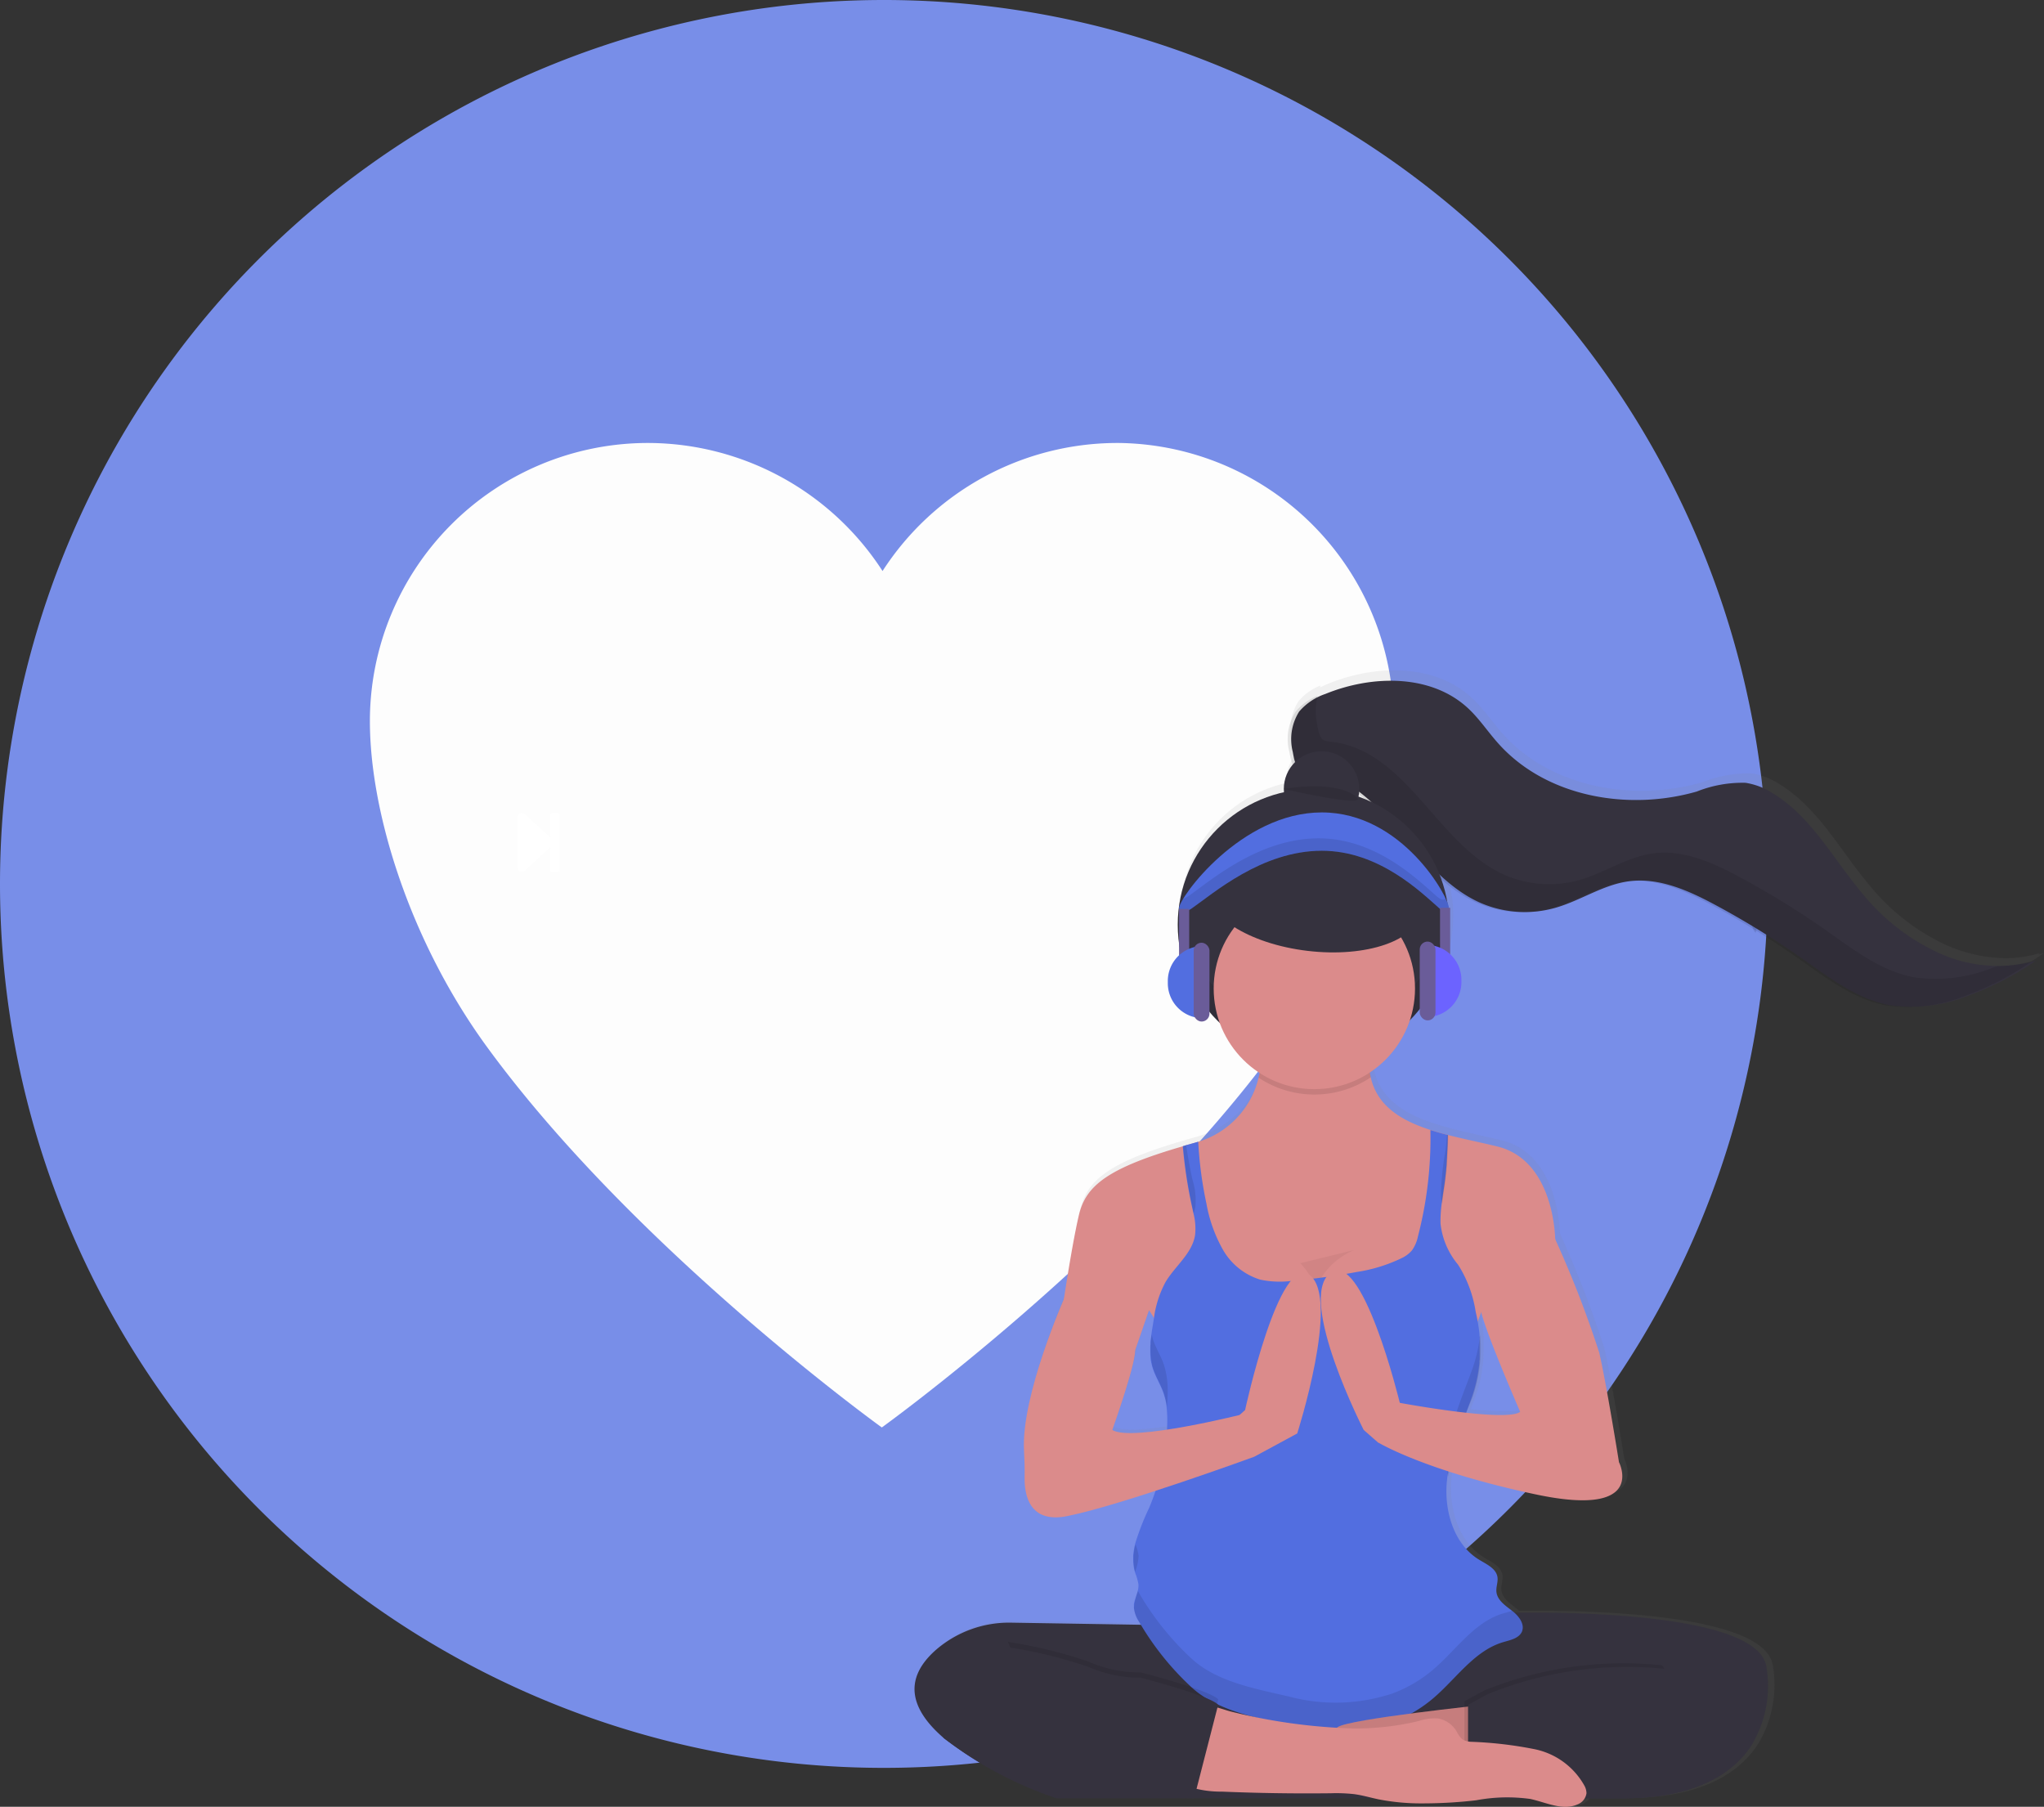 <svg xmlns="http://www.w3.org/2000/svg" width="171.293" height="151.404" viewBox="0 0 171.293 151.404">
    <rect x="0" y="0" width="171.293" height="151.404" fill="#333333" stroke="none"/>
    <defs>
        <style>
            .cls-1{fill:none}.cls-2{clip-path:url(#clip-path)}.cls-3{fill:#788ee8}.cls-12,.cls-4{opacity:.1}.cls-5{fill:#fdfdfd}.cls-6{fill:#fff}.cls-7{fill:url(#linear-gradient)}.cls-8{fill:#db8b8b}.cls-9{fill:#35323e}.cls-10{opacity:.05}.cls-11{fill:#526ee0}.cls-13{fill:#6a5c99}.cls-14{fill:#6c63ff}
        </style>
        <clipPath id="clip-path">
            <path d="M0 0h171.293v151.404H0z" class="cls-1"/>
        </clipPath>
        <linearGradient id="linear-gradient" x1=".697" x2=".697" y1="-1.171" y2="-.171" gradientUnits="objectBoundingBox">
            <stop offset="0" stop-color="gray" stop-opacity=".251"/>
            <stop offset=".54" stop-color="gray" stop-opacity=".122"/>
            <stop offset="1" stop-color="gray" stop-opacity=".102"/>
        </linearGradient>
    </defs>
    <g id="Component_77_1" class="cls-2" data-name="Component 77 – 1">
        <g id="Group_3208" data-name="Group 3208" transform="translate(-761.395 -298.708)">
            <g id="Group_3196" data-name="Group 3196" transform="translate(761 298.708)">
                <path id="Path_1839" d="M74.073 0A74.072 74.072 0 1 1 0 74.072 74.073 74.073 0 0 1 74.073 0z" class="cls-3" data-name="Path 1839" transform="translate(.395)"/>
                <path id="Path_1561" d="M1087.488 86.019a2.363 2.363 0 0 1 .285 1.168c-.175-.92-1.379-1.361-1.453-2.226 0-.4 0-.377.285-.166s.534.884.883 1.224z" class="cls-4" data-name="Path 1561" transform="translate(-936.938 -12.738)"/>
                <path id="Path_1562" d="M1083.54 89a1.84 1.84 0 0 1 .542.809 2.042 2.042 0 0 1 .11 1.416c-.175-.083-.23-.3-.285-.487a3.425 3.425 0 0 0-.377-.837c-.138-.23-.8-.763-.791-1.012s.626-.018.801.111z" class="cls-4" data-name="Path 1562" transform="translate(-936.651 -13.07)"/>
                <path id="Path_1601" d="M792.59 157.37h-.207a23.442 23.442 0 0 0-19.591 10.73 23.469 23.469 0 0 0-19.592-10.73h-.207a23.31 23.31 0 0 0-23.163 23.31c0 7.632 3.34 18.458 9.863 27.369 12.411 16.97 33.038 31.819 33.038 31.819s20.628-14.849 33.038-31.819c6.522-8.912 9.863-19.738 9.863-27.369a23.323 23.323 0 0 0-23.042-23.31z" class="cls-5" data-name="Path 1601" transform="translate(-698.437 -120.25)"/>
            </g>
        </g>
        <g id="Group_3202" data-name="Group 3202" transform="translate(-465.488 -339.264)">
            <path id="Path_1602" d="M512.146 446.515v-2.255l-2.382 2.205a.213.213 0 0 1-.138.049.224.224 0 0 1-.156-.065.214.214 0 0 1-.07-.161v-4.249a.226.226 0 0 1 .369-.174l2.377 2.19v-2.239h.52v4.7z" class="cls-6" data-name="Path 1602" transform="translate(-.392 -34.317)"/>
            <path id="Path_1603" d="M509.231 441.57a.083.083 0 0 1 .055.021l2.158 1.984.226.208-.226.211-2.158 2a.081.081 0 0 1-.055.018.094.094 0 0 1-.1-.091v-4.252a.1.1 0 0 1 .1-.1m2.928 0v4.439h-.265v-4.438h.26m-2.928-.26a.354.354 0 0 0-.356.351v4.254a.354.354 0 0 0 .354.354.346.346 0 0 0 .226-.081l2.164-2v1.953a.133.133 0 0 0 .133.133h.52a.132.132 0 0 0 .135-.13v-4.683a.133.133 0 0 0-.133-.133h-.523a.133.133 0 0 0-.133.133v1.939l-2.164-1.992a.348.348 0 0 0-.226-.083z" class="cls-6" data-name="Path 1603" transform="translate(0 -33.944)"/>
            <path id="Path_1604" d="M731.2 419.258l.205-.14a10.558 10.558 0 0 1-2.928.442 12.824 12.824 0 0 1-4.894-1.066 18.03 18.03 0 0 1-6.517-5.058c-2.47-2.939-4.338-6.558-7.632-8.522a5.933 5.933 0 0 0-2.229-.843 10.419 10.419 0 0 0-4.117.739c-5.843 1.68-12.763.45-16.794-4.109-.853-.962-1.56-2.049-2.507-2.928-3.121-2.913-8.1-2.837-12.051-1.22-.239.1-.476.2-.707.317a1.574 1.574 0 0 1 .039-.161 4.537 4.537 0 0 0-1.857 1.337 4.381 4.381 0 0 0-.538 3.409 3.623 3.623 0 0 0 .3 1.079 3.185 3.185 0 0 0-.752 2.057 1.948 1.948 0 0 0 .013.276 11.473 11.473 0 0 0-8.891 9.91v-.077a11.7 11.7 0 0 0-.065 1.214v.153a11.441 11.441 0 0 0 3.539 8.29 8.532 8.532 0 0 0 3.381 4.257c-.031.13-.062.26-.1.393a7.461 7.461 0 0 1-5.06 5.409 7.57 7.57 0 0 1-.4.122l-.64.179-.26.078c-6.392 1.854-8.22 3.352-8.8 5.822-.478 2.034-1.04 5.669-1.272 7.125-.463 1.071-3.609 8.517-3.36 12.82.042.741.062 1.482.049 2.226-.029 1.506.4 3.932 3.6 3.292 1.82-.364 4.681-1.235 7.5-2.153q-.247.757-.556 1.49a22.058 22.058 0 0 0-1.188 3.063v.029l-.031.127v.075a.962.962 0 0 1-.029.133c-.01.044 0 .023 0 .036a.318.318 0 0 1 0 .049 1.264 1.264 0 0 1-.026.169c-.008.057-.021.148-.029.224v.14a.568.568 0 0 1 0 .068v.338a.706.706 0 0 1 0 .075 1.064 1.064 0 0 0 .013.2v.026a.465.465 0 0 0 .016.127c.016.042 0 .068 0 .1v.047l.023.12a.156.156 0 0 0 .018.088l.031.122a.383.383 0 0 0 .034.114 4.223 4.223 0 0 1 .276.967 1.7 1.7 0 0 1-.06.549l-.039.14a.157.157 0 0 1 0 .031c-.029.1-.062.2-.1.3-.018.055-.036.109-.052.164a.059.059 0 0 1-.018.049l-.016.052-.016.055v.023l-.039.159v.047a.466.466 0 0 0 0 .06v.039a.74.74 0 0 0 0 .075.3.3 0 0 1 0 .049v.023a1.236 1.236 0 0 0 0 .138A2.66 2.66 0 0 0 656.1 475c.049.086.1.169.153.26l-10.922-.179a9.414 9.414 0 0 0-6.306 2.242c-3.139 2.7-1.93 5.341.562 7.5a32.561 32.561 0 0 0 8.7 4.806c.52.205.837.312.837.312h26.785l.4.091a18.463 18.463 0 0 0 3.711.32 38.781 38.781 0 0 0 4.53-.26c.453-.052.91-.112 1.368-.161h2.861l.26.049c1.329.283 2.717 1.014 3.963.471a1.43 1.43 0 0 0 .635-.52h3.2c5.921 0 9.32-1.958 10.977-4.647a9.619 9.619 0 0 0 1.162-6.449c-.645-4.517-16.49-4.652-21.259-4.59a3.305 3.305 0 0 0-.208-.174c-.549-.432-1.212-.882-1.282-1.581-.039-.419.153-.837.088-1.253-.117-.723-.915-1.074-1.537-1.456-2.125-1.3-2.949-4.059-2.741-6.54.016-.159.031-.32.052-.479.016-.125.036-.247.055-.369a.55.55 0 0 1 0-.065v-.028a72.782 72.782 0 0 0 7.4 1.943c9.409 1.976 6.98-2.738 6.98-2.738s-1.061-6.688-1.669-9.273a90.016 90.016 0 0 0-3.641-9.424l-.078-.179c-.023-.84-.351-6.675-4.852-7.8-1.342-.338-2.788-.619-4.179-.978l-.1-.029c-.466-.12-.923-.26-1.368-.4-2.465-.8-4.514-2.015-5.068-4.47a4.96 4.96 0 0 1-.075-.408 8.525 8.525 0 0 0 3.381-4.421 11.442 11.442 0 0 0 3.313-8.061.741.741 0 0 0 0-.075v-.078a10.969 10.969 0 0 0-.065-1.214v.075a11.435 11.435 0 0 0-.583-2.541 11.971 11.971 0 0 0 2.9 1.935 9.363 9.363 0 0 0 4.028.835 9.236 9.236 0 0 0 2.653-.343c2.114-.6 4.007-1.943 6.184-2.247a7.5 7.5 0 0 1 .83-.062 14.076 14.076 0 0 1 6.223 2.08 71.791 71.791 0 0 1 7.3 4.514c2.307 1.625 4.631 3.438 7.4 3.958a9.44 9.44 0 0 0 1.872.153 14.54 14.54 0 0 0 5.1-.978 24.249 24.249 0 0 0 5.666-2.944c-.155.039-.321.086-.496.128zm-56.17-13.824a10.091 10.091 0 0 0-.5-.192q.021-.1.031-.2c.159.127.315.26.468.4zm-21.3 53.354s1.917-5.36 1.927-6.694l1.186-3.4.44.7c-.039.234-.075.468-.112.7s-.068.437-.1.655c-.031.224-.057.445-.075.668a.908.908 0 0 1-.013.187v.668a.55.55 0 0 0 0 .065v.091c0 .086.013.172.021.26v.052a.243.243 0 0 1 0 .044 1.156 1.156 0 0 0 .044.26c.018.078.042.19.065.286v.029c.229.845.731 1.589 1 2.421.023.075.047.153.068.229l.023.094.039.161.023.117.031.172v.07a1.952 1.952 0 0 0 .034.247 10.166 10.166 0 0 1 .052 1.438 4.2 4.2 0 0 1-.016.442c-2.047.342-3.967.461-4.64.038zm31.159-9.952c.476 1.979 3.287 8.431 3.287 8.431-.52.393-2.465.307-4.52.083.039-.1.075-.2.112-.294l.057-.156.1-.26c.062-.174.127-.346.19-.52l.117-.343v-.044c.039-.12.075-.239.109-.361.016-.047.029-.1.042-.146v-.016l.06-.231a.459.459 0 0 1 .029-.114l.047-.2a.16.16 0 0 1 .018-.088.484.484 0 0 0 0-.062.6.6 0 0 1 .021-.1 4.36 4.36 0 0 0 .047-.244.658.658 0 0 0 0-.073.244.244 0 0 0 0-.044 1.468 1.468 0 0 1 .029-.177q.039-.26.07-.507v-.1a1.5 1.5 0 0 0 .016-.151v-.247a.912.912 0 0 1 .013-.187.4.4 0 0 0 0-.125.216.216 0 0 0 0-.042V451.493a.07.07 0 0 0 0-.021v-.234c0-.125-.016-.26-.026-.377v-.125a11.657 11.657 0 0 0-.166-1.155z" class="cls-7" data-name="Path 1604" transform="translate(-94.918)"/>
            <path id="Path_1605" d="M725.777 524.68l-6.025 5.573-.447 1.168-.3.78-25.459 1.207-1.368-2.169-.44-.694-1.2 3.464-6.031-3.755s.752-5.12 1.355-7.682c.575-2.447 2.39-3.932 8.738-5.768l.26-.081.635-.177c.135-.036.26-.075.4-.12a7.4 7.4 0 0 0 5.022-5.36 12.415 12.415 0 0 0 .3-4.764s9.265-2.936 8.964 2.939a6.616 6.616 0 0 0 .135 1.789c.551 2.431 2.585 3.641 5.032 4.421q.663.213 1.357.393l.1.026c1.381.356 2.816.637 4.161.97 4.811 1.211 4.811 7.84 4.811 7.84z" class="cls-8" data-name="Path 1605" transform="translate(-129.958 -81.492)"/>
            <path id="Path_1606" d="M758.887 401.371a5.005 5.005 0 0 1 2.2-1.477c3.922-1.6 8.865-1.677 11.962 1.209.934.869 1.641 1.948 2.489 2.9 4 4.517 10.87 5.734 16.672 4.07a10.319 10.319 0 0 1 4.088-.731 5.853 5.853 0 0 1 2.21.835c3.271 1.945 5.125 5.531 7.578 8.444a17.911 17.911 0 0 0 6.47 5.011 11.881 11.881 0 0 0 8.061.619 24.15 24.15 0 0 1-5.62 2.913 12.777 12.777 0 0 1-6.623.814c-2.754-.52-5.061-2.312-7.352-3.922a71.133 71.133 0 0 0-7.242-4.47c-2.26-1.217-4.759-2.34-7.3-1.987-2.161.3-4.039 1.63-6.14 2.223a9.362 9.362 0 0 1-6.353-.46c-5.375-2.444-7.835-9.653-13.59-10.982-1.472-.338-1.742.182-2.044-1.62a4.341 4.341 0 0 1 .534-3.389z" class="cls-9" data-name="Path 1606" transform="translate(-184.525 -2.48)"/>
            <path id="Path_1607" d="M816.186 426.43a12.777 12.777 0 0 1-6.623.814c-2.754-.52-5.06-2.309-7.352-3.921a71.128 71.128 0 0 0-7.242-4.47c-2.26-1.217-4.759-2.34-7.3-1.987-2.161.3-4.039 1.631-6.14 2.226a9.362 9.362 0 0 1-6.353-.463c-5.375-2.444-7.835-9.653-13.59-10.979-1.472-.341-1.742.179-2.047-1.623a5.5 5.5 0 0 1 .042-2.366 4.506 4.506 0 0 0-1.841 1.326 4.262 4.262 0 0 0-.52 3.381c.3 1.8.572 1.282 2.044 1.62 5.755 1.329 8.215 8.537 13.59 10.982a9.36 9.36 0 0 0 6.353.478c2.1-.593 3.979-1.924 6.14-2.223 2.543-.354 5.042.78 7.3 1.987a71.456 71.456 0 0 1 7.245 4.47c2.291 1.61 4.6 3.407 7.349 3.922a12.764 12.764 0 0 0 6.623-.814 24.149 24.149 0 0 0 5.627-2.918 10.532 10.532 0 0 1-2.913.437z" class="cls-4" data-name="Path 1607" transform="translate(-183.677 -6.085)"/>
            <circle id="Ellipse_744" cx="11.372" cy="11.372" r="11.372" class="cls-9" data-name="Ellipse 744" transform="translate(564.187 405.379)"/>
            <path id="Path_1608" d="M732.958 482.38a11.374 11.374 0 0 1-11.307-10.16 11.5 11.5 0 0 0-.065 1.2 11.374 11.374 0 0 0 22.746.344v-.344a11.5 11.5 0 0 0-.065-1.2 11.374 11.374 0 0 1-11.309 10.16z" class="cls-4" data-name="Path 1608" transform="translate(-157.399 -56.816)"/>
            <path id="Path_1609" d="M757.043 511.03a8.444 8.444 0 0 1-9.4.036 12.417 12.417 0 0 0 .3-4.764s9.265-2.936 8.964 2.939a6.624 6.624 0 0 0 .136 1.789z" class="cls-4" data-name="Path 1609" transform="translate(-176.679 -81.492)"/>
            <circle id="Ellipse_745" cx="8.436" cy="8.436" r="8.436" class="cls-8" data-name="Ellipse 745" transform="translate(567.198 413.662)"/>
            <path id="Path_1610" d="M761.09 583.328a6.5 6.5 0 0 1 1.04 1.472 3.337 3.337 0 0 1 .289 2.8 3.984 3.984 0 0 1 .567-3.269 6.1 6.1 0 0 1 2.632-2.112" class="cls-10" data-name="Path 1610" transform="translate(-186.631 -138.211)"/>
            <path id="Path_1611" d="M707 710.036c-1.644 2.663-5.016 4.605-10.893 4.605h-47.448s-.309-.107-.83-.31a32.322 32.322 0 0 1-8.639-4.764c-2.47-2.135-3.674-4.746-.557-7.43a9.361 9.361 0 0 1 6.259-2.218l15.967.26 24.853-1.066s21.69-.754 22.445 4.517a9.561 9.561 0 0 1-1.157 6.406z" class="cls-9" data-name="Path 1611" transform="translate(-94.638 -224.679)"/>
            <path id="Path_1612" d="M739.793 585.606c-.26.567-.962.7-1.56.876-2.46.72-3.979 3.121-5.939 4.761a11.354 11.354 0 0 1-3.321 1.937 14.966 14.966 0 0 1-8.66.278c-2.853-.666-6.1-1.227-8.243-3.225a23.664 23.664 0 0 1-4.361-5.461 2.6 2.6 0 0 1-.432-1.173 1.219 1.219 0 0 1 0-.135.406.406 0 0 1 0-.078.379.379 0 0 1 0-.075.186.186 0 0 1 .018-.1.79.79 0 0 1 .026-.112.465.465 0 0 1 .029-.114c.01-.039.023-.073.034-.109.052-.172.114-.338.166-.52.018-.057.034-.114.047-.169a1.667 1.667 0 0 0 .06-.544 4.381 4.381 0 0 0-.273-.96.456.456 0 0 0-.034-.112l-.034-.127a3.013 3.013 0 0 1-.083-.52 3.788 3.788 0 0 1-.018-.38v-.208a.037.037 0 0 1 0-.023 1.072 1.072 0 0 1 .013-.205 5.05 5.05 0 0 1 .065-.439 1.163 1.163 0 0 1 .047-.242l.031-.125a.1.1 0 0 1 0-.029 21.461 21.461 0 0 1 1.181-3.037 19.34 19.34 0 0 0 1.516-7.021 10.036 10.036 0 0 0-.052-1.422 1.544 1.544 0 0 0-.018-.153c-.005-.052-.023-.166-.042-.26s-.034-.182-.055-.26-.029-.114-.047-.172-.042-.151-.065-.226c-.26-.827-.78-1.56-1-2.408q-.039-.156-.07-.312a3.724 3.724 0 0 1-.044-.26v-.1a4.024 4.024 0 0 1-.026-.408v-.382a2.178 2.178 0 0 1 .013-.278.887.887 0 0 0 0-.187 2.362 2.362 0 0 1 .036-.336c.016-.109.026-.224.042-.335.029-.216.062-.434.1-.65s.073-.466.112-.7a8.827 8.827 0 0 1 .97-3.048c.8-1.35 2.234-2.392 2.481-3.942a5.086 5.086 0 0 0-.143-1.852c-.031-.135-.06-.26-.088-.4a39.467 39.467 0 0 1-.8-5.2l.26-.081.635-.177c.135-.036.26-.075.4-.12a32.93 32.93 0 0 0 .689 5.2 12.2 12.2 0 0 0 1.378 3.849 5.441 5.441 0 0 0 3.121 2.509 7.892 7.892 0 0 0 2.71.1q2.73-.238 5.419-.744a13.157 13.157 0 0 0 3.784-1.181 2.6 2.6 0 0 0 .809-.622 3.085 3.085 0 0 0 .507-1.188 32.737 32.737 0 0 0 1.04-8.9q.663.213 1.358.393l.1.026c0 .492-.023.98-.047 1.469-.013.3-.031.593-.049.892 0 .166-.023.335-.039.5 0 .12-.023.242-.034.361a.315.315 0 0 1-.013.109c-.016.146-.031.291-.049.434-.023.2-.052.39-.081.585l-.039.26c-.055.375-.112.752-.159 1.129a10.833 10.833 0 0 0-.1 1.69 6.464 6.464 0 0 0 1.472 3.438 10.251 10.251 0 0 1 1.474 3.95 13.575 13.575 0 0 1 .317 1.859.887.887 0 0 0 .018.218.474.474 0 0 1 0 .161v1.625a1.1 1.1 0 0 1-.018.234.338.338 0 0 0 0 .138l-.016.151a1.722 1.722 0 0 1-.029.229c-.01.075-.023.185-.036.276s-.029.185-.044.276a11.049 11.049 0 0 1-.259 1.162c-.016.065-.034.127-.052.19-.068.234-.143.466-.226.7-.294.814-.611 1.628-.91 2.444-.049.135-.1.26-.146.408s-.1.26-.14.4c-.047.138-.091.276-.138.411s-.086.26-.127.411c-.086.281-.164.562-.237.845-.021.083-.044.167-.062.26a.6.6 0 0 1-.026.114l-.026.114c-.039.177-.075.354-.109.533l-.039.224c-.023.148-.044.294-.065.439-.021.156-.036.317-.052.476-.208 2.457.611 5.2 2.72 6.48.619.377 1.41.726 1.526 1.441.065.414-.127.827-.086 1.243.068.692.726 1.139 1.272 1.56.605.453 1.125 1.145.865 1.779z" class="cls-11" data-name="Path 1612" transform="translate(-146.764 -109.612)"/>
            <g id="Group_3201" class="cls-12" data-name="Group 3201" transform="translate(560.477 434.354)">
                <path id="Path_1613" d="M808.41 619.4a8.769 8.769 0 0 0 .049 1.935 32.2 32.2 0 0 1 2.028-6.605 12.321 12.321 0 0 0 .658-5.354 12.182 12.182 0 0 1-.658 2.944c-.847 2.326-1.887 4.625-2.077 7.08z" data-name="Path 1613" transform="translate(-782.099 -592.662)"/>
                <path id="Path_1614" d="M807.013 545.124c0 .492-.023.98-.047 1.469-.013.3-.029.593-.049.892 0 .166-.023.335-.039.5 0 .12-.023.242-.034.361a.314.314 0 0 1-.013.109c-.016.146-.031.291-.049.434-.023.2-.052.39-.081.585l-.039.26c-.055.374-.112.752-.159 1.129a3.78 3.78 0 0 1-.1-.72 23.4 23.4 0 0 1 .375-3.672c.057-.458.1-.921.133-1.383z" data-name="Path 1614" transform="translate(-780.638 -545.09)"/>
                <path id="Path_1615" d="M713.951 614.514a5.465 5.465 0 0 1 .226 1.079c.026-.328.044-.658.052-.986a7.437 7.437 0 0 0-.278-2.5c-.26-.827-.78-1.56-1-2.405-.016-.068-.034-.133-.047-.2a6.55 6.55 0 0 0 .047 2.6c.227.844.729 1.585 1 2.412z" data-name="Path 1615" transform="translate(-711.372 -592.75)"/>
                <path id="Path_1616" d="M739.162 693.8c-.242.088-.5.153-.741.224-2.46.72-3.979 3.121-5.939 4.761a11.364 11.364 0 0 1-3.321 1.94 15.1 15.1 0 0 1-8.66.276c-2.853-.666-6.1-1.227-8.243-3.222a23.8 23.8 0 0 1-4.361-5.461l-.091-.161a5.258 5.258 0 0 0-.338 1.4 2.572 2.572 0 0 0 .429 1.173 23.731 23.731 0 0 0 4.361 5.461c2.145 2 5.391 2.559 8.243 3.225a15.075 15.075 0 0 0 8.66-.278 11.294 11.294 0 0 0 3.321-1.937c1.961-1.651 3.479-4.041 5.939-4.761.593-.174 1.3-.31 1.56-.876.261-.642-.26-1.332-.819-1.764z" data-name="Path 1616" transform="translate(-707.43 -653.915)"/>
                <path id="Path_1617" d="M707.754 678.067a4.116 4.116 0 0 0-.26-.947 4.369 4.369 0 0 0-.036 2.286 4.246 4.246 0 0 0 .296-1.339z" data-name="Path 1617" transform="translate(-707.323 -642.786)"/>
                <path id="Path_1618" d="M724.357 553.635a3.236 3.236 0 0 1-.143.559c-.031-.135-.06-.26-.088-.4a39.495 39.495 0 0 1-.8-5.2l.26-.081q.211 1.448.52 2.86a5.832 5.832 0 0 1 .251 2.262z" data-name="Path 1618" transform="translate(-719.167 -547.621)"/>
            </g>
            <path id="Path_1619" d="M677.136 592.67l-1.732 1.282s-3.661 8.223-3.394 12.833c.042.733.062 1.469.049 2.205-.029 1.493.4 3.9 3.57 3.264 4.517-.9 15.665-4.972 15.665-4.972l-.754-3.615s-9.489 2.408-11.133 1.368c0 0 2.184-6.1 1.883-6.852s-4.154-5.513-4.154-5.513z" class="cls-8" data-name="Path 1619" transform="translate(-120.706 -145.943)"/>
            <path id="Path_1620" d="M800.009 570.08l1.04 2.411a88.524 88.524 0 0 1 3.615 9.338c.6 2.559 1.659 9.19 1.659 9.19s2.408 4.681-6.93 2.71-13.262-4.366-13.262-4.366l1.82-3.316s8.886 1.656 10.092.754c0 0-3.615-8.285-3.316-8.888s5.282-7.833 5.282-7.833z" class="cls-8" data-name="Path 1620" transform="translate(-205.16 -129.228)"/>
            <path id="Path_1621" d="M737.5 602.446l1.506-1.355s2.861-13.262 5.425-11.3-1.056 13.262-1.056 13.262l-3.615 1.958z" class="cls-8" data-name="Path 1621" transform="translate(-169.176 -143.668)"/>
            <path id="Path_1622" d="M775.2 600.934l-.9-1.056s-3.165-13.1-5.874-10.844 2.85 13.117 2.85 13.117l1.207 1.056 2.408-.6z" class="cls-8" data-name="Path 1622" transform="translate(-191.506 -143.06)"/>
            <path id="Path_1623" d="M783.824 728.8s-11.315 1.181-12.285 1.87-.367 4.907-.367 4.907l14.911-.9z" class="cls-8" data-name="Path 1623" transform="translate(-193.954 -246.673)"/>
            <path id="Path_1624" d="M783.824 728.8s-11.315 1.181-12.285 1.87-.367 4.907-.367 4.907l14.911-.9z" class="cls-4" data-name="Path 1624" transform="translate(-193.954 -246.673)"/>
            <path id="Path_1625" d="M834.994 722.275c-1.643 2.663-2.182 4.143-8.061 4.143H813.98v-7.833l1.656-.9a31 31 0 0 1 14.914-2.109z" class="cls-4" data-name="Path 1625" transform="translate(-225.767 -236.76)"/>
            <path id="Path_1626" d="M838.989 722.975c-1.644 2.663-5.016 4.605-10.893 4.605H815.14v-7.835l1.654-.9a31 31 0 0 1 14.914-2.109z" class="cls-9" data-name="Path 1626" transform="translate(-226.626 -237.618)"/>
            <path id="Path_1627" d="M742.52 730.375a4.049 4.049 0 0 1 1.62-.208 2.3 2.3 0 0 1 1.56 1.123 2 2 0 0 0 .453.619 1.437 1.437 0 0 0 .739.211 33.153 33.153 0 0 1 5.328.622 6.2 6.2 0 0 1 4.184 3.087 1.371 1.371 0 0 1 .156.6 1.18 1.18 0 0 1-.78.949c-1.235.538-2.616-.185-3.935-.468a14.1 14.1 0 0 0-4.54.112 38.768 38.768 0 0 1-4.5.26 18.41 18.41 0 0 1-3.68-.341c-.679-.143-1.347-.343-2.034-.434a13.851 13.851 0 0 0-1.971-.073q-4.569.052-9.128-.138a8.658 8.658 0 0 1-2.845-.442.9.9 0 0 1-.484-.348.912.912 0 0 1-.1-.424 8.608 8.608 0 0 1 .863-4.265c.211-.434.624-1.443 1.092-1.657s1.7.3 2.223.421A47.481 47.481 0 0 0 736.893 731a22.494 22.494 0 0 0 5.627-.625z" class="cls-8" data-name="Path 1627" transform="translate(-158.12 -246.898)"/>
            <path id="Path_1628" d="M684.473 713.341l-2.013 7.843-12.373-.309c-1.766-.679 2.686-2.567 0-4.886l-3.238-7.469a38.629 38.629 0 0 1 6.779 1.659 10.632 10.632 0 0 0 4.369.9s5.876 1.508 6.476 2.262z" class="cls-4" data-name="Path 1628" transform="translate(-116.898 -231.667)"/>
            <path id="Path_1629" d="M669.1 715.052l-2.013 7.833-12.373-.309a32.329 32.329 0 0 1-8.639-4.764l5.4-7.591a38.77 38.77 0 0 1 6.779 1.657 10.727 10.727 0 0 0 4.369.9s5.877 1.522 6.477 2.274z" class="cls-9" data-name="Path 1629" transform="translate(-101.529 -232.925)"/>
            <ellipse id="Ellipse_746" cx="4.369" cy="9.024" class="cls-9" data-name="Ellipse 746" rx="4.369" ry="9.024" transform="rotate(-83.23 518.263 -109.7)"/>
            <circle id="Ellipse_747" cx="3.162" cy="3.162" r="3.162" class="cls-9" data-name="Ellipse 747" transform="translate(573.075 402.217)"/>
            <path id="Path_1630" d="M755.77 433.028s3.966-.765 5.9.52-5.9-.52-5.9-.52z" class="cls-4" data-name="Path 1630" transform="translate(-182.695 -27.648)"/>
            <path id="Path_1631" d="M744.624 449.248c0 .26-.174.564-.78.034-1.529-1.334-5.048-4.85-9.882-4.85-5.04 0-9.125 3.607-10.922 4.85-.609.421-1.04.192-1.04-.034 0-.887 5.2-8.028 11.962-8.028s10.662 7.141 10.662 8.028z" class="cls-11" data-name="Path 1631" transform="translate(-157.706 -33.877)"/>
            <path id="Path_1632" d="M744.328 454.573c-.078.169-.291.242-.744-.153-1.529-1.334-5.047-4.85-9.882-4.85-5.04 0-9.125 3.607-10.922 4.85a1.364 1.364 0 0 1-.424.205 2.152 2.152 0 0 0-.356.8c0 .226.432.455 1.04.034 1.8-1.243 5.882-4.85 10.922-4.85 4.834 0 8.353 3.516 9.882 4.85.606.52.78.218.78-.034a2.645 2.645 0 0 0-.296-.852z" class="cls-4" data-name="Path 1632" transform="translate(-157.706 -40.056)"/>
            <path id="Rectangle_1371" d="M0 0h.85v4.813H0z" class="cls-13" data-name="Rectangle 1371" transform="translate(586.166 415.336)"/>
            <path id="Path_1633" d="M801.75 483.93a2.926 2.926 0 0 1 2.926 2.926v.19a2.926 2.926 0 0 1-2.926 2.926v-6.042z" class="cls-14" data-name="Path 1633" transform="translate(-216.718 -65.481)"/>
            <rect id="Rectangle_1372" width="1.321" height="6.605" class="cls-13" data-name="Rectangle 1372" rx=".661" transform="translate(584.465 418.166)"/>
            <path id="Rectangle_1373" d="M0 0h.85v4.813H0z" class="cls-13" data-name="Rectangle 1373" transform="translate(564.296 415.43)"/>
            <path id="Path_1634" d="M721.315 490.331a2.926 2.926 0 0 1-2.926-2.926v-.19a2.926 2.926 0 0 1 2.926-2.926v6.041z" class="cls-11" data-name="Path 1634" transform="translate(-155.035 -65.747)"/>
            <rect id="Rectangle_1374" width="1.321" height="6.605" class="cls-13" data-name="Rectangle 1374" rx=".661" transform="translate(565.524 418.262)"/>
        </g>
    </g>
</svg>
